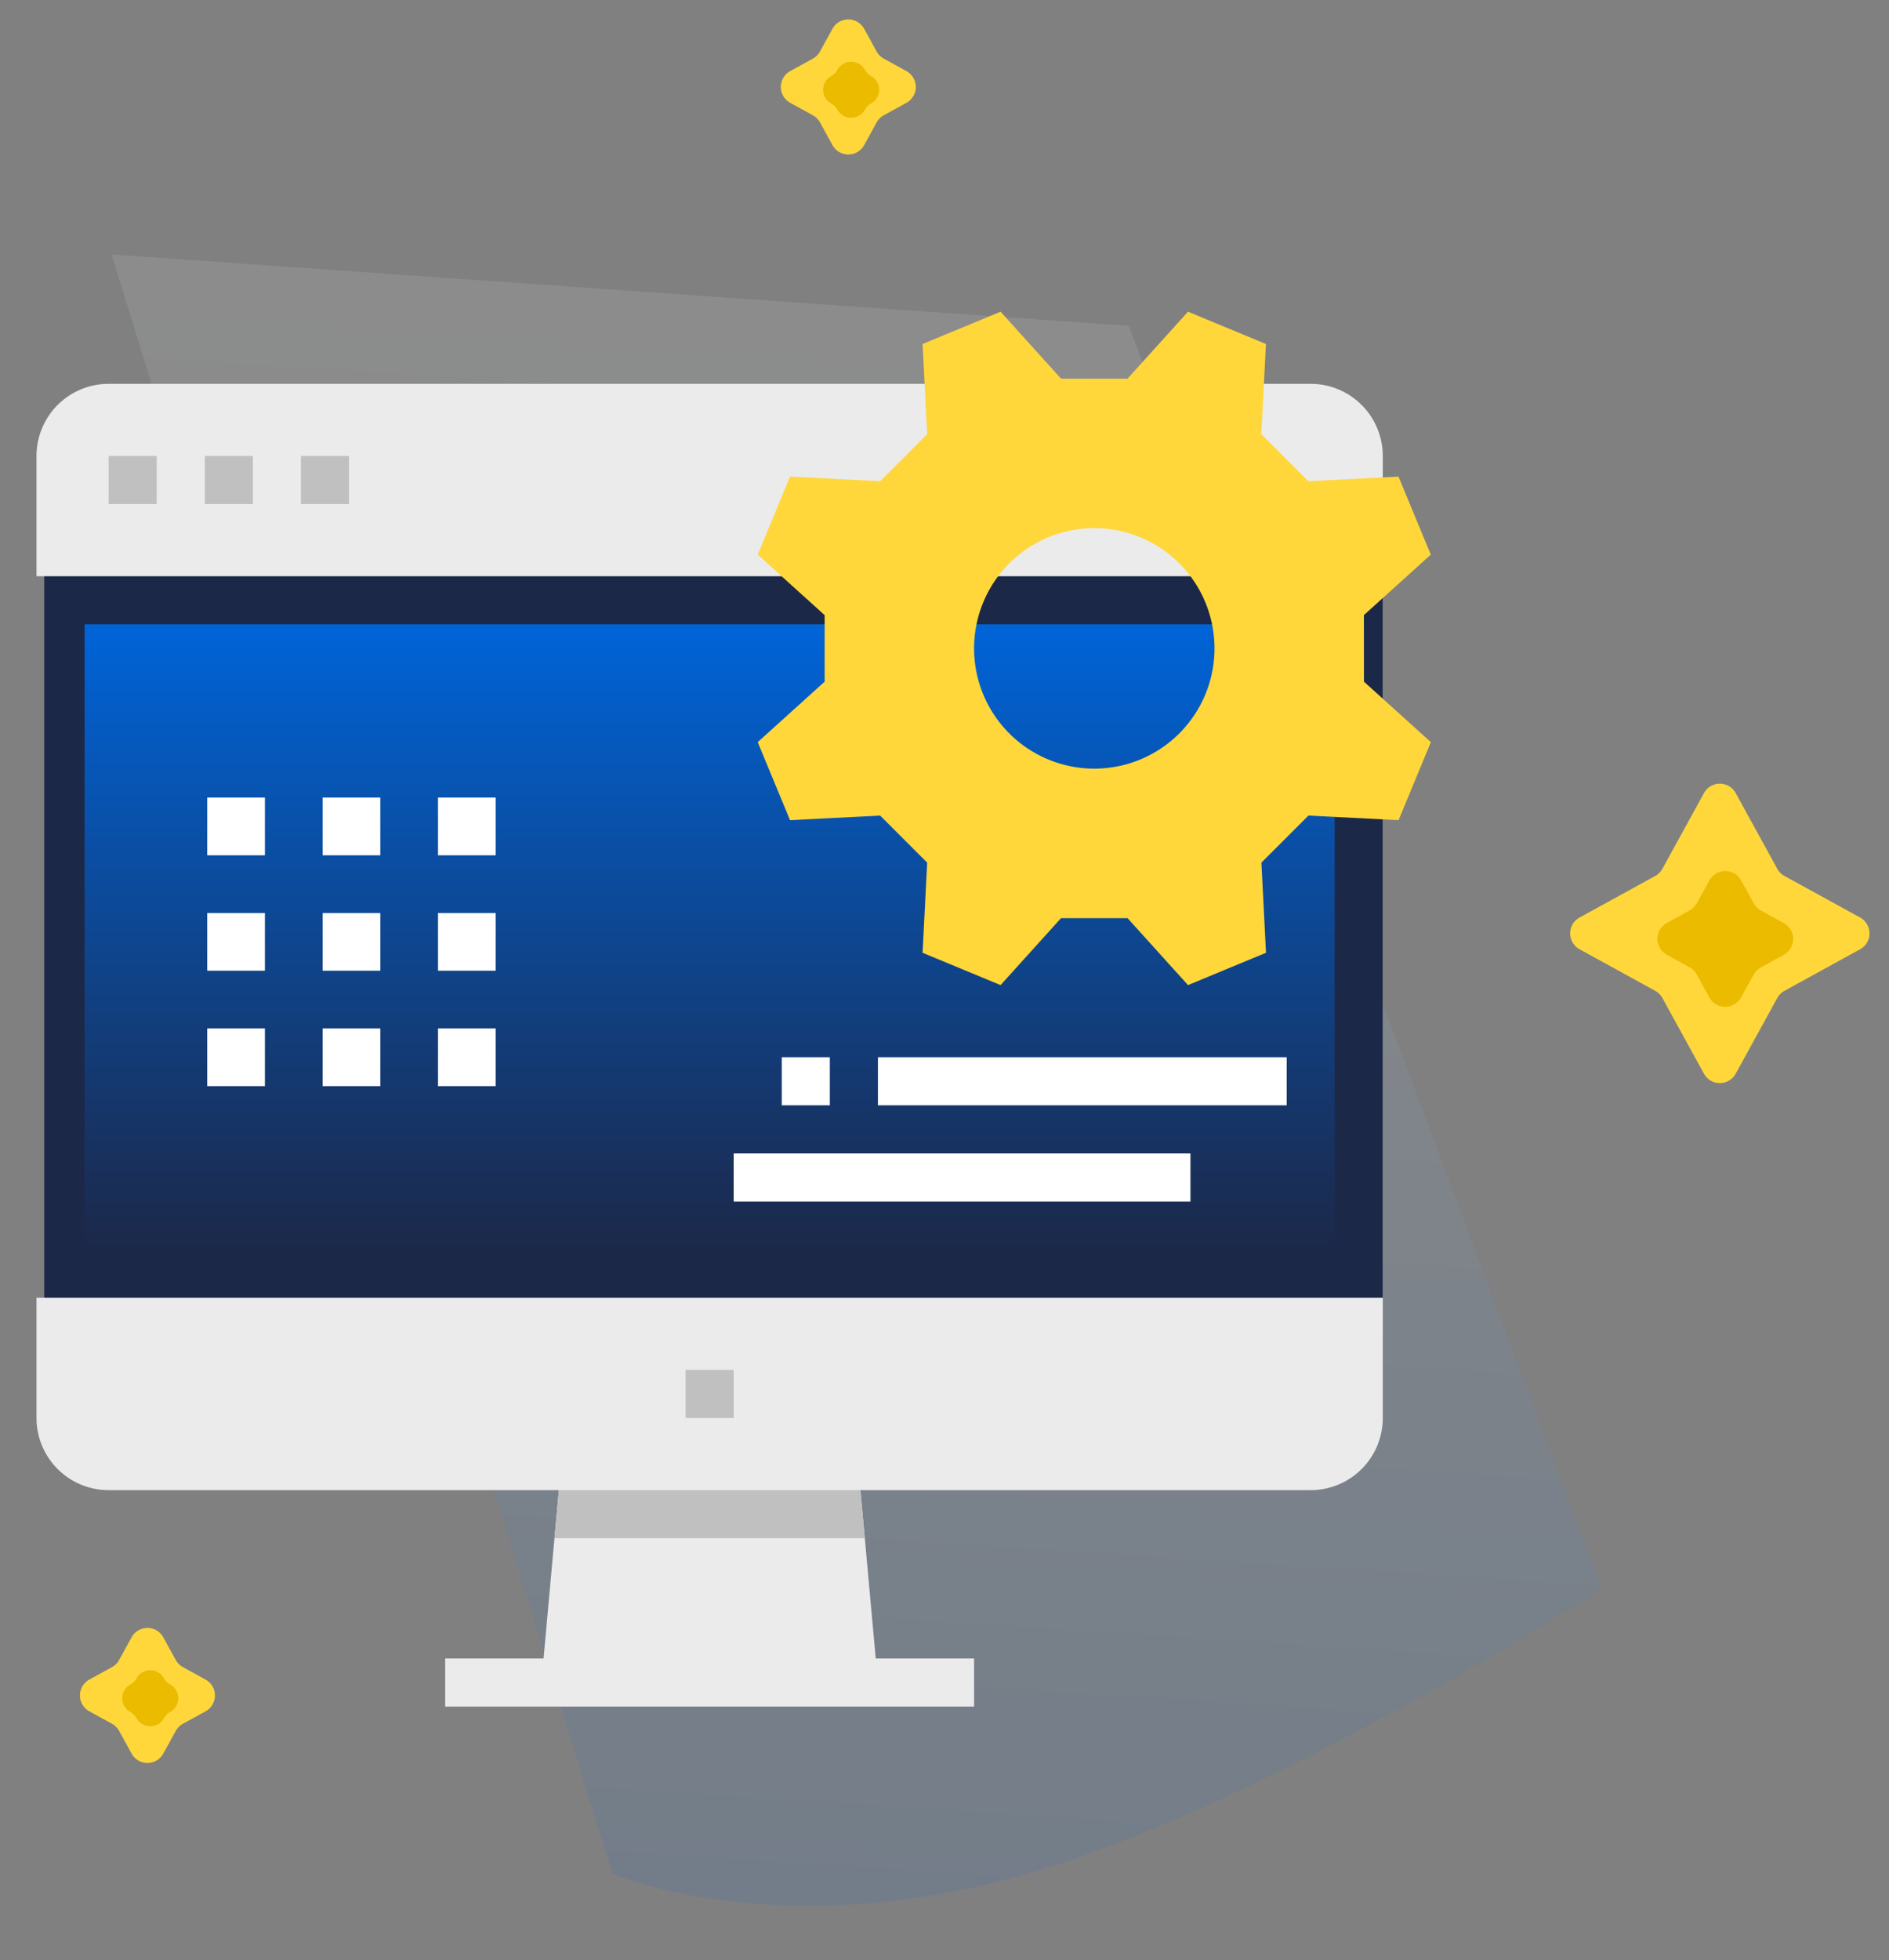 <svg xmlns="http://www.w3.org/2000/svg" xmlns:xlink="http://www.w3.org/1999/xlink" width="104.44" height="108.334" viewBox="0 0 104.44 108.334">
  <rect x="0" y="0" width="104.44" height="108.334" fill="#808080" stroke="none"/>
  <defs>
    <linearGradient id="linear-gradient" x1="0.5" x2="0.5" y2="1" gradientUnits="objectBoundingBox">
      <stop offset="0" stop-color="#fff"/>
      <stop offset="1" stop-color="#0064d8"/>
    </linearGradient>
    <linearGradient id="linear-gradient-2" x1="0.5" x2="0.5" y2="1" gradientUnits="objectBoundingBox">
      <stop offset="0" stop-color="#0064d8"/>
      <stop offset="1" stop-color="#1c2848"/>
    </linearGradient>
  </defs>
  <g id="service" transform="translate(-400.555 -353.665)">
    <g id="Group_80" data-name="Group 80" transform="translate(486.289 395.903)">
      <path id="Polygon_1" data-name="Polygon 1" d="M8.477,1.592a1,1,0,0,1,1.752,0l2.3,4.187a1,1,0,0,0,.394.394l4.187,2.3a1,1,0,0,1,0,1.752l-4.187,2.3a1,1,0,0,0-.394.394l-2.3,4.187a1,1,0,0,1-1.752,0l-2.3-4.187a1,1,0,0,0-.394-.394l-4.187-2.3a1,1,0,0,1,0-1.752l4.187-2.3a1,1,0,0,0,.394-.394Z" fill="#ffd73b"/>
      <path id="Polygon_2" data-name="Polygon 2" d="M3.951,1.592a1,1,0,0,1,1.752,0L6.4,2.86a1,1,0,0,0,.394.394l1.268.7a1,1,0,0,1,0,1.752L6.8,6.4A1,1,0,0,0,6.4,6.8L5.7,8.063a1,1,0,0,1-1.752,0L3.253,6.8A1,1,0,0,0,2.86,6.4L1.592,5.7a1,1,0,0,1,0-1.752l1.268-.7a1,1,0,0,0,.394-.394Z" transform="translate(4.827 4.827)" fill="#ebbb00"/>
    </g>
    <g id="Group_81" data-name="Group 81" transform="translate(403.902 442.563)">
      <path id="Polygon_1-2" data-name="Polygon 1" d="M3.929,1.592a1,1,0,0,1,1.752,0l.69,1.254a1,1,0,0,0,.394.394l1.254.69a1,1,0,0,1,0,1.752l-1.254.69a1,1,0,0,0-.394.394l-.69,1.254a1,1,0,0,1-1.752,0l-.69-1.254a1,1,0,0,0-.394-.394l-1.254-.69a1,1,0,0,1,0-1.752l1.254-.69a1,1,0,0,0,.394-.394Z" transform="translate(0)" fill="#ffd73b"/>
      <path id="Polygon_2-2" data-name="Polygon 2" d="M1.721,1.38a.867.867,0,0,1,1.519,0h0a.867.867,0,0,0,.341.341h0a.867.867,0,0,1,0,1.519h0a.867.867,0,0,0-.341.341h0a.867.867,0,0,1-1.519,0h0A.867.867,0,0,0,1.38,3.24h0a.867.867,0,0,1,0-1.519h0a.867.867,0,0,0,.341-.341Z" transform="translate(2.48 2.48)" fill="#ebbb00"/>
    </g>
    <g id="Group_82" data-name="Group 82" transform="translate(442.652 353.665)">
      <path id="Polygon_1-3" data-name="Polygon 1" d="M3.929,1.592a1,1,0,0,1,1.752,0l.69,1.254a1,1,0,0,0,.394.394l1.254.69a1,1,0,0,1,0,1.752l-1.254.69a1,1,0,0,0-.394.394l-.69,1.254a1,1,0,0,1-1.752,0l-.69-1.254a1,1,0,0,0-.394-.394l-1.254-.69a1,1,0,0,1,0-1.752l1.254-.69a1,1,0,0,0,.394-.394Z" transform="translate(0 0)" fill="#ffd73b"/>
      <path id="Polygon_2-3" data-name="Polygon 2" d="M1.721,1.38a.867.867,0,0,1,1.519,0h0a.867.867,0,0,0,.341.341h0a.867.867,0,0,1,0,1.519h0a.867.867,0,0,0-.341.341h0a.867.867,0,0,1-1.519,0h0A.867.867,0,0,0,1.38,3.24h0a.867.867,0,0,1,0-1.519h0a.867.867,0,0,0,.341-.341Z" transform="translate(2.48 2.48)" fill="#ebbb00"/>
    </g>
    <path id="Path_28414" data-name="Path 28414" d="M56.362,0l30.95,67.764S70.024,80.832,56.667,85.718s-22.785,1.593-22.785,1.593L0,0Z" transform="matrix(0.998, 0.07, -0.07, 0.998, 406.721, 367.728)" opacity="0.1" fill="url(#linear-gradient)"/>
    <g id="Flat" transform="translate(402.573 370.892)">
      <path id="Path_28415" data-name="Path 28415" d="M210.608,418.307H192l.724-7.975.538-5.911h16.083l.538,5.911Z" transform="translate(-164.087 -342.544)" fill="#ebebeb"/>
      <path id="Path_28416" data-name="Path 28416" d="M213.52,410.331H196.36l.538-5.911h16.083Z" transform="translate(-167.723 -342.544)" fill="silver"/>
      <rect id="Rectangle_1053" data-name="Rectangle 1053" width="74" height="60" rx="7" transform="translate(0.427 4.108)" fill="#1c2848"/>
      <path id="Path_28417" data-name="Path 28417" d="M24,360H98.434v6.646a3.988,3.988,0,0,1-3.988,3.988H27.988A3.988,3.988,0,0,1,24,366.646Z" transform="translate(-24 -305.504)" fill="#ebebeb"/>
      <path id="Path_28418" data-name="Path 28418" d="M0,0H74.434V6.646a3.988,3.988,0,0,1-3.988,3.988H3.988A3.988,3.988,0,0,1,0,6.646Z" transform="translate(74.434 14.621) rotate(180)" fill="#ebebeb"/>
      <path id="Path_28419" data-name="Path 28419" d="M48,80h2.658v2.658H48Z" transform="translate(-44.012 -72.025)" fill="silver"/>
      <path id="Path_28420" data-name="Path 28420" d="M80,80h2.658v2.658H80Z" transform="translate(-70.696 -72.025)" fill="silver"/>
      <path id="Path_28421" data-name="Path 28421" d="M112,80h2.658v2.658H112Z" transform="translate(-97.379 -72.025)" fill="silver"/>
      <path id="Path_28422" data-name="Path 28422" d="M160,480h29.242v2.658H160Z" transform="translate(-137.404 -405.566)" fill="#ebebeb"/>
      <path id="Path_28423" data-name="Path 28423" d="M40,136h69.117v34.559H40Z" transform="translate(-37.342 -118.721)" fill="url(#linear-gradient-2)"/>
      <path id="Path_28424" data-name="Path 28424" d="M240,384h2.658v2.658H240Z" transform="translate(-204.112 -325.516)" fill="silver"/>
      <path id="Path_28425" data-name="Path 28425" d="M297.514,48.77l3.7-3.343-1.786-4.312-4.983.254-2.6-2.6.254-4.983L287.79,32l-3.343,3.7H280.77L277.427,32l-4.312,1.786.254,4.983-2.6,2.6-4.983-.254L264,45.427l3.7,3.343v3.677L264,55.79l1.786,4.312,4.983-.254,2.6,2.6-.254,4.983,4.312,1.786,3.343-3.7h3.677l3.343,3.7,4.312-1.786-.254-4.983,2.6-2.6,4.983.254,1.786-4.312-3.7-3.343Zm-14.905,8.484a6.646,6.646,0,1,1,6.646-6.646A6.646,6.646,0,0,1,282.609,57.254Z" transform="translate(-224.125 -32)" fill="#ffd73b"/>
      <g id="Group_7565" data-name="Group 7565" transform="translate(9.439 26.853)">
        <path id="Path_28426" data-name="Path 28426" d="M64,160h3.19v3.19H64Z" transform="translate(-64 -160)" fill="#fff"/>
        <path id="Path_28427" data-name="Path 28427" d="M128,160h3.19v3.19H128Z" transform="translate(-121.62 -160)" fill="#fff"/>
        <path id="Path_28428" data-name="Path 28428" d="M192,160h3.19v3.19H192Z" transform="translate(-179.24 -160)" fill="#fff"/>
        <path id="Path_28429" data-name="Path 28429" d="M64,224h3.19v3.19H64Z" transform="translate(-64 -217.62)" fill="#fff"/>
        <path id="Path_28430" data-name="Path 28430" d="M128,224h3.19v3.19H128Z" transform="translate(-121.62 -217.62)" fill="#fff"/>
        <path id="Path_28431" data-name="Path 28431" d="M192,224h3.19v3.19H192Z" transform="translate(-179.24 -217.62)" fill="#fff"/>
        <path id="Path_28432" data-name="Path 28432" d="M64,288h3.19v3.19H64Z" transform="translate(-64 -275.24)" fill="#fff"/>
        <path id="Path_28433" data-name="Path 28433" d="M128,288h3.19v3.19H128Z" transform="translate(-121.62 -275.24)" fill="#fff"/>
        <path id="Path_28434" data-name="Path 28434" d="M192,288h3.19v3.19H192Z" transform="translate(-179.24 -275.24)" fill="#fff"/>
      </g>
      <path id="Path_28435" data-name="Path 28435" d="M272,280h2.658v2.658H272Z" transform="translate(-230.796 -238.796)" fill="#fff"/>
      <path id="Path_28436" data-name="Path 28436" d="M304,280h22.6v2.658H304Z" transform="translate(-257.479 -238.796)" fill="#fff"/>
      <path id="Path_28437" data-name="Path 28437" d="M256,312h25.254v2.658H256Z" transform="translate(-217.454 -265.479)" fill="#fff"/>
    </g>
  </g>
</svg>

